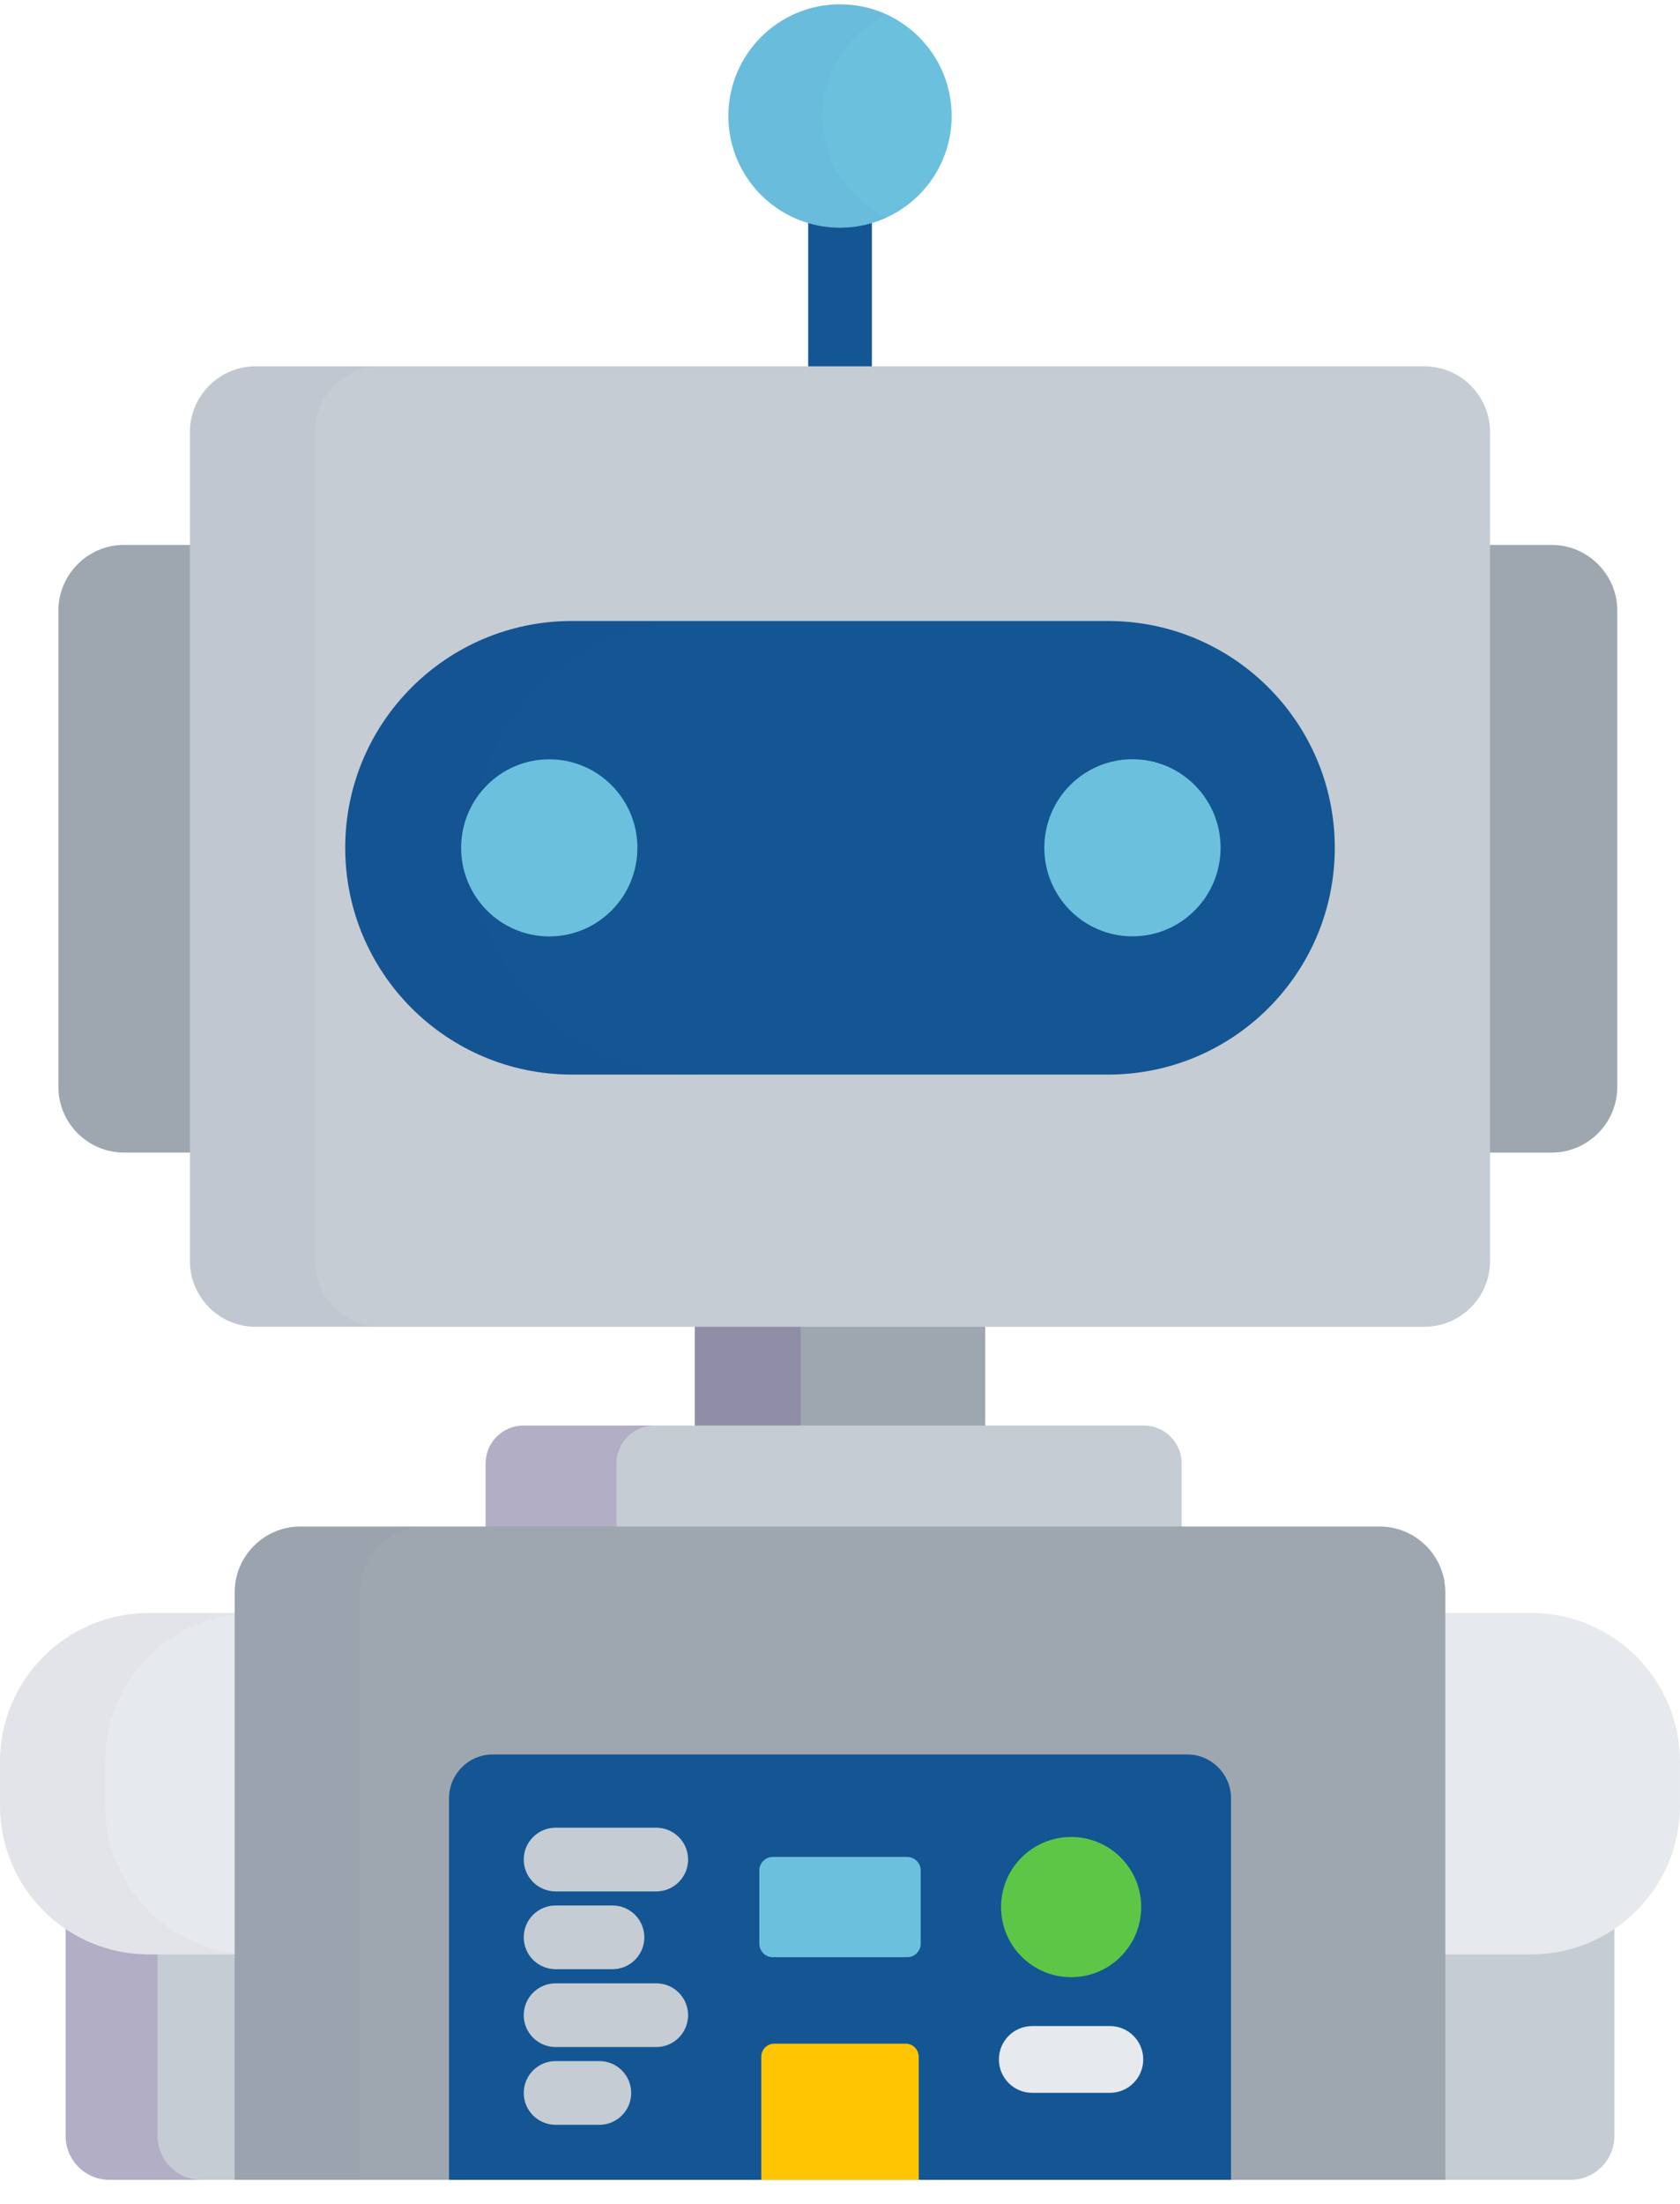 <svg width="45" height="59" viewBox="0 0 45 59" fill="none" xmlns="http://www.w3.org/2000/svg">
<path d="M22.501 5.983C22.204 5.983 21.917 5.937 21.648 5.854V9.92H23.354V5.854C23.084 5.938 22.797 5.983 22.501 5.983Z" fill="#135693"/>
<path d="M22.5 6.096C24.152 6.096 25.491 4.757 25.491 3.106C25.491 1.454 24.152 0.115 22.5 0.115C20.849 0.115 19.51 1.454 19.51 3.106C19.51 4.757 20.849 6.096 22.5 6.096Z" fill="#6BC1DD"/>
<g opacity="0.15">
<path opacity="0.15" d="M22.027 3.106C22.027 1.904 22.736 0.868 23.759 0.393C23.376 0.215 22.95 0.115 22.5 0.115C20.849 0.115 19.51 1.454 19.51 3.106C19.51 4.757 20.849 6.096 22.5 6.096C22.95 6.096 23.376 5.996 23.759 5.819C22.736 5.343 22.027 4.308 22.027 3.106Z" fill="#440075"/>
</g>
<path d="M41.562 14.588H39.799V30.857H41.562C42.529 30.857 43.32 30.066 43.32 29.099V16.345C43.32 15.379 42.529 14.588 41.562 14.588Z" fill="#9EA7AF"/>
<path d="M5.201 14.588H3.321C2.355 14.588 1.564 15.379 1.564 16.345V29.099C1.564 30.066 2.355 30.856 3.321 30.856H5.201L5.201 14.588Z" fill="#9EA7AF"/>
<path d="M6.4 52.141H3.984C3.16 52.141 2.393 51.89 1.758 51.461V57.185C1.758 57.83 2.285 58.357 2.93 58.357H6.4V52.141Z" fill="#C5CCD3"/>
<path d="M41.015 52.141H38.6V58.357H42.07C42.714 58.357 43.242 57.83 43.242 57.185V51.461C42.606 51.89 41.84 52.141 41.015 52.141Z" fill="#C5CCD3"/>
<path opacity="0.15" d="M4.219 57.185V52.141H3.984C3.16 52.141 2.393 51.89 1.758 51.461V57.185C1.758 57.83 2.285 58.357 2.93 58.357H5.391C4.746 58.357 4.219 57.83 4.219 57.185Z" fill="#440075"/>
<path d="M6.4 43.182H3.984C1.784 43.182 0 44.966 0 47.166V48.338C0 50.538 1.784 52.322 3.984 52.322H6.4L6.4 43.182Z" fill="#E6E9ED"/>
<path d="M41.015 43.182H38.6V52.322H41.015C43.216 52.322 44.999 50.538 44.999 48.338V47.166C44.999 44.965 43.216 43.182 41.015 43.182Z" fill="#E6E9ED"/>
<g opacity="0.15">
<path opacity="0.15" d="M2.813 48.338V47.166C2.813 44.965 4.596 43.182 6.797 43.182H3.984C1.784 43.182 0 44.966 0 47.166V48.338C0 50.538 1.784 52.322 3.984 52.322H6.797C4.596 52.322 2.813 50.538 2.813 48.338Z" fill="#440075"/>
</g>
<path d="M26.39 35.385H18.61V38.292H26.39V35.385Z" fill="#9EA7AF"/>
<path opacity="0.15" d="M21.445 35.385H18.61V38.292H21.445V35.385Z" fill="#440075"/>
<path d="M31.651 41.066V39.175C31.651 38.619 31.197 38.164 30.641 38.164H14.018C13.463 38.164 13.008 38.619 13.008 39.175V41.066H31.651Z" fill="#C5CCD3"/>
<path opacity="0.15" d="M16.513 41.066V39.175C16.513 38.619 16.968 38.164 17.523 38.164H14.018C13.463 38.164 13.008 38.619 13.008 39.175V41.066H16.513Z" fill="#440075"/>
<path d="M36.956 40.867H8.044C7.077 40.867 6.286 41.658 6.286 42.625V58.357H38.714V42.625C38.714 41.658 37.923 40.867 36.956 40.867Z" fill="#9EA7AF"/>
<g opacity="0.15">
<path opacity="0.15" d="M11.4 40.867H8.044C7.077 40.867 6.286 41.658 6.286 42.625V58.357H9.643V42.625C9.643 41.658 10.434 40.867 11.4 40.867Z" fill="#440075"/>
</g>
<path d="M39.912 33.762C39.912 34.729 39.121 35.52 38.154 35.52H6.845C5.878 35.52 5.087 34.729 5.087 33.762V11.564C5.087 10.598 5.878 9.807 6.845 9.807H38.154C39.121 9.807 39.912 10.598 39.912 11.564V33.762Z" fill="#C5CCD3"/>
<g opacity="0.15">
<path opacity="0.15" d="M8.437 33.762V11.564C8.437 10.598 9.228 9.807 10.195 9.807H6.845C5.878 9.807 5.087 10.598 5.087 11.564V33.763C5.087 34.729 5.878 35.52 6.845 35.52H10.195C9.228 35.52 8.437 34.729 8.437 33.762Z" fill="#440075"/>
</g>
<path d="M35.753 22.696C35.753 26.05 33.034 28.768 29.681 28.768H15.319C11.965 28.768 9.247 26.049 9.247 22.696C9.247 19.343 11.965 16.625 15.319 16.625H29.681C33.034 16.625 35.753 19.343 35.753 22.696Z" fill="#135693"/>
<g opacity="0.15">
<path opacity="0.15" d="M12.656 22.696C12.656 19.343 15.374 16.625 18.728 16.625H15.319C11.965 16.625 9.247 19.343 9.247 22.696C9.247 26.05 11.965 28.768 15.319 28.768H18.728C15.374 28.768 12.656 26.049 12.656 22.696Z" fill="#440075"/>
</g>
<path d="M14.712 25.069C16.016 25.069 17.073 24.007 17.073 22.698C17.073 21.389 16.016 20.328 14.712 20.328C13.409 20.328 12.352 21.389 12.352 22.698C12.352 24.007 13.409 25.069 14.712 25.069Z" fill="#6BC1DD"/>
<path d="M30.334 25.067C31.637 25.067 32.694 24.005 32.694 22.696C32.694 21.387 31.637 20.326 30.334 20.326C29.03 20.326 27.973 21.387 27.973 22.696C27.973 24.005 29.03 25.067 30.334 25.067Z" fill="#6BC1DD"/>
<path d="M32.974 58.357V48.141C32.974 47.496 32.446 46.969 31.802 46.969H13.198C12.554 46.969 12.027 47.496 12.027 48.141V58.357H32.974Z" fill="#135693"/>
<path d="M24.609 58.358V55.063C24.609 54.869 24.451 54.711 24.258 54.711H20.742C20.549 54.711 20.391 54.869 20.391 55.063V58.358H24.609Z" fill="#FFC502"/>
<path d="M17.578 50.636H14.883C14.411 50.636 14.029 50.254 14.029 49.783C14.029 49.312 14.411 48.93 14.883 48.93H17.578C18.049 48.93 18.431 49.312 18.431 49.783C18.431 50.254 18.049 50.636 17.578 50.636Z" fill="#C5CCD3"/>
<path d="M16.406 52.718H14.883C14.411 52.718 14.029 52.336 14.029 51.865C14.029 51.394 14.411 51.012 14.883 51.012H16.406C16.877 51.012 17.259 51.394 17.259 51.865C17.259 52.336 16.877 52.718 16.406 52.718Z" fill="#C5CCD3"/>
<path d="M17.578 54.802H14.883C14.411 54.802 14.029 54.42 14.029 53.949C14.029 53.478 14.411 53.096 14.883 53.096H17.578C18.049 53.096 18.431 53.478 18.431 53.949C18.431 54.42 18.049 54.802 17.578 54.802Z" fill="#C5CCD3"/>
<path d="M16.054 56.884H14.883C14.411 56.884 14.029 56.502 14.029 56.031C14.029 55.56 14.411 55.178 14.883 55.178H16.054C16.526 55.178 16.907 55.56 16.907 56.031C16.907 56.502 16.526 56.884 16.054 56.884Z" fill="#C5CCD3"/>
<path d="M29.73 56.028H27.649C27.156 56.028 26.756 55.628 26.756 55.134C26.756 54.64 27.156 54.24 27.649 54.24H29.73C30.223 54.24 30.623 54.64 30.623 55.134C30.623 55.628 30.223 56.028 29.73 56.028Z" fill="#E6E9ED"/>
<path d="M28.691 52.932C29.728 52.932 30.568 52.091 30.568 51.055C30.568 50.018 29.728 49.178 28.691 49.178C27.655 49.178 26.814 50.018 26.814 51.055C26.814 52.091 27.655 52.932 28.691 52.932Z" fill="#5DC647"/>
<path d="M24.662 52.037C24.662 52.235 24.499 52.397 24.301 52.397H20.699C20.501 52.397 20.339 52.235 20.339 52.037V50.073C20.339 49.875 20.501 49.713 20.699 49.713H24.301C24.499 49.713 24.662 49.875 24.662 50.073V52.037Z" fill="#6BC1DD"/>
</svg>
